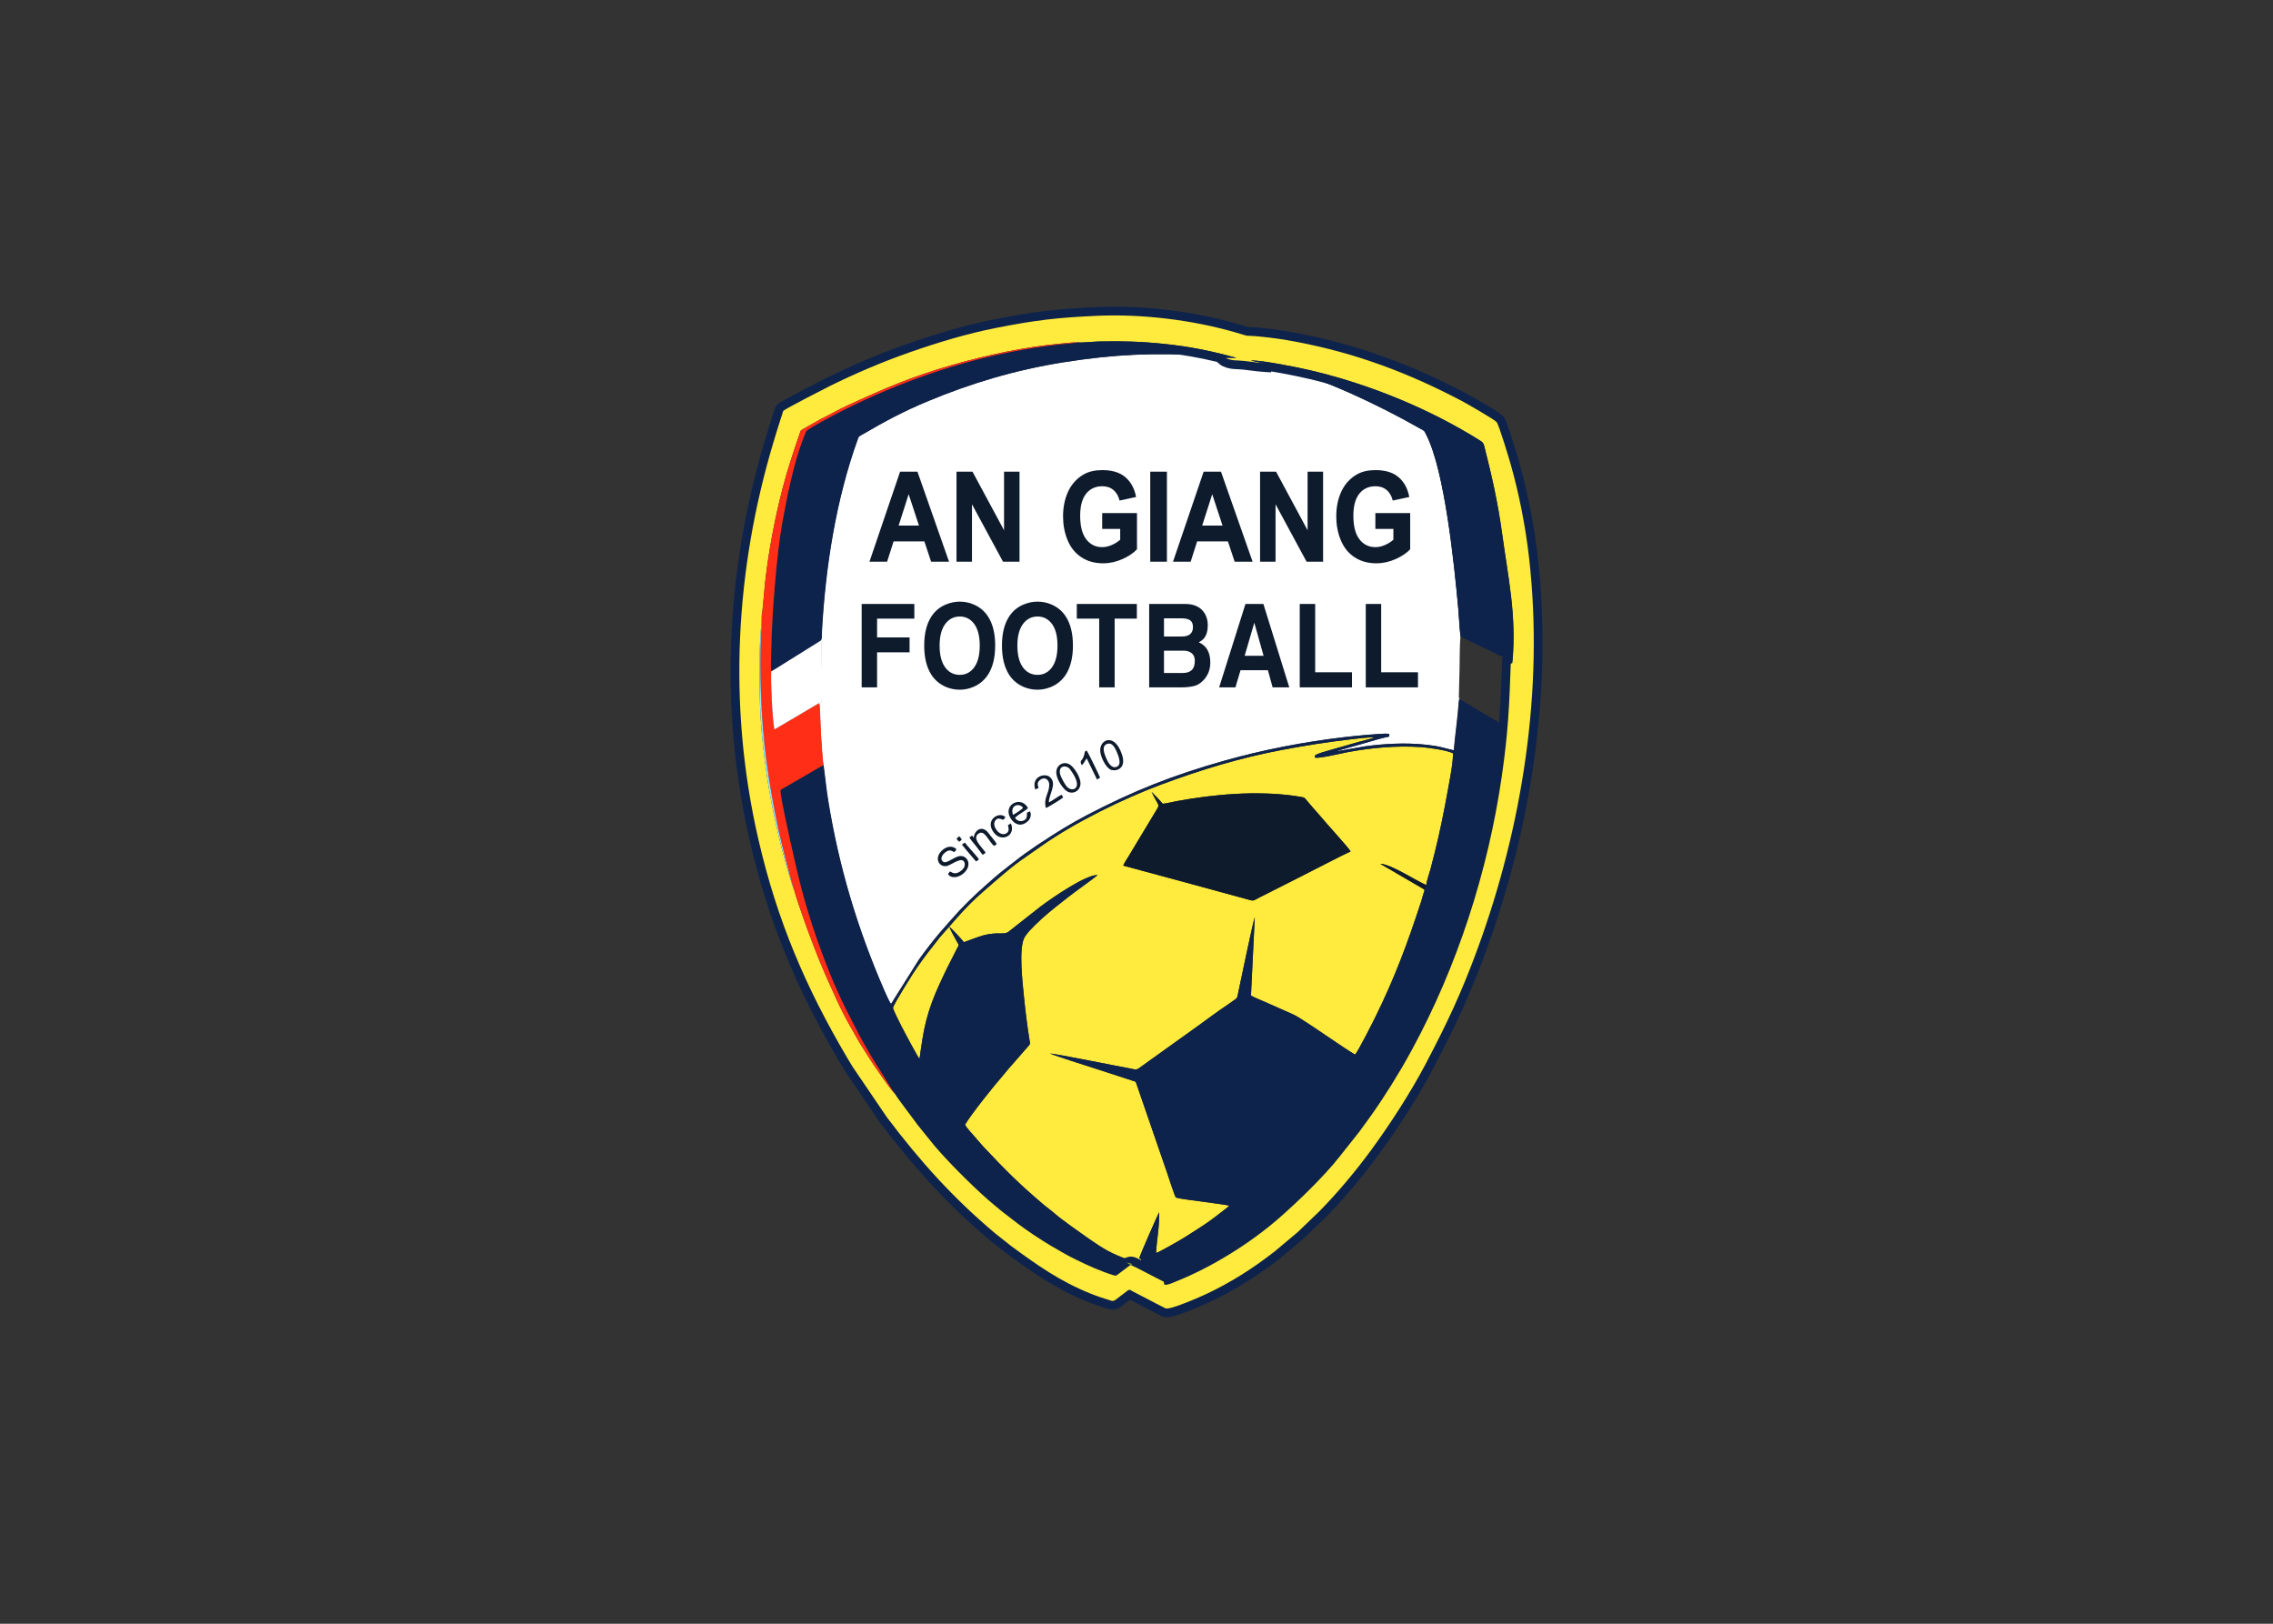 <svg clip-rule="evenodd" fill-rule="evenodd" stroke-linejoin="round" stroke-miterlimit="2" viewBox="0 0 560 400" xmlns="http://www.w3.org/2000/svg"><rect x="0" y="0" width="560" height="400" fill="#333333" stroke="none"/><g transform="matrix(.707 0 0 .707 179.971 75.272)"><path d="m31.316 116.766c.571-.062.335 1.143.341 2.292.019 4.422.267 16.279.031 18.993-.397.162-.565.224-.937.466l.142.23c.174.441.497 9.9.553 10.608.143 2.019.572 9.317.901 10.696.546 3.956.894 7.863 1.528 11.825 3.776 23.615 10.26 45.16 19.726 66.936.261.609 1.757 4.031 2.285 4.534l.46-.633c.143-.274.205-.385.36-.646l8.857-14.087c1.721-2.466 5.261-7.049 7.329-9.453l3.888-4.435c4.124-4.757 7.944-8.391 12.59-12.509.838-.739 1.41-1.173 2.211-1.95 1.354-1.292 10.422-8.378 11.763-9.18l3.621-2.54c.504-.335.827-.503 1.317-.832 4.975-3.335 10.416-6.683 15.776-9.484 16.136-8.435 29.968-13.932 47.874-18.981 13.59-3.838 27.714-6.565 41.962-8.242 2.565-.304 13.695-1.466 15.521-1.155l.093.95c-2.913.547-6.397 1.702-9.304 2.509l-6.82 1.913c-.366.106-.733.211-1.118.329-.248.081-.826.236-1.161.417l9.77-1.727c3.447-.497 6.925-.795 10.465-.938 3.677-.143 7.478-.037 11.081.36 5.236.572 5.254.969 9.589 1.938.46-5.459 1.336-10.981 1.733-16.819l.106-.733c.118-.323-.044-.056.18-.348l.273.168c0-.323.069-.242-.273-.168-.236-.23-.205-.503-.205-1.081l.242-9.763c.062-3.497.025-7.472.298-10.932-.372-3.037-.484-6.347-.757-9.428-1.46-16.273-4.789-48.203-11.081-60.669-.987-1.962-.671-1.484-2.49-2.521-7.559-4.298-15.876-8.503-23.807-12.062-7.888-3.54-22.018-9.149-30.546-10.559-2.229-.149-4.447-.521-6.726-.757-1.249-.131-2.441-.162-3.714-.243-.783-.056-2.36-.484-2.826-.869-2.267-.156-4.59-.547-6.919-.702-17.546-1.155-31.943-.509-49.545 2.286-17.037 2.708-32.515 7.428-47.061 13.484-8.813 3.67-14.975 7.012-22.651 11.477-1.565.913-1.541.684-1.944 1.802-7.609 21.067-11.255 44.452-12.509 66.935-.087 1.46.112 2.727-.472 3.298z" fill="#fff" fill-rule="nonzero"/><path d="m240.657 207.72c-4.783 14.627-9.037 26.111-15.869 40.055-.82 1.67-5.944 11.844-7.106 13.204-1.111-.491-7.447-4.826-8.558-5.571-2.044-1.379-11.025-7.54-12.888-8.348l-9.938-4.41c-1.124-.503-4.192-1.708-4.925-2.254l1.329-27.248c-.615 1.367-5.366 24.447-5.844 26.614-.398 1.82-.236 1.41-1.584 2.416-.727.547-1.522 1.106-2.354 1.659-3.118 2.068-6.453 4.577-9.534 6.813l-21.229 15.211c-.857.615-2.137.081-3.373-.131-3.335-.571-25.117-4.987-27.434-5.124.839.541 16.751 5.565 17.559 5.839l11.049 3.602c1.323.435 1.174.137 1.596 1.41l7.534 21.856c1.075 3.062 1.944 5.721 3.025 8.777.429 1.211 2.646 8.142 3.056 8.658.397.41 8.801 1.41 9.298 1.484 3.167.466 6.298.826 9.409 1.373-.764.739-1.894 1.546-2.795 2.254-2.478 1.951-5.024 3.851-7.676 5.516-2.646 1.67-5.447 3.583-8.23 5.111-1.199.659-2.223 1.28-3.404 1.901-.72.379-2.788 1.577-3.465 1.726.192-4.453 1.217-9.049 1.087-14.167-.379.447-6.801 15.118-6.957 16.025l.839.459c-.28.348-.727.478-1.143.665-1.391.627-2.366-.199-3.714-.702-6.211-2.304-8.168-3.559-13.466-7.186l-6.043-4.292c-1.987-1.54-3.95-2.801-5.851-4.472-1.236-1.093-2.602-2.031-3.9-3.13-8.733-7.41-13.174-11.882-21.124-20.335l-3.204-3.677c-.957-1.174-2.404-2.565-3.094-3.876 1.957-3.453 10.422-13.999 13.137-17.067.764-.864 1.341-1.665 2.018-2.423l7.031-8.037c.553-.627.485-.751.317-1.757-.839-5.131-1.478-10.335-1.994-15.553-.441-4.434-1.801-15.912.019-20.049.335-.757 1.366-2.086 1.782-2.527 1.516-1.603 2.721-2.82 4.41-4.348 2.981-2.702 6.273-5.23 9.553-7.801 2.515-1.969 8.21-5.95 9.95-7.435-4.168-.143-15.615 7.795-19.664 10.776l-11 8.652c-1.907 1.814-3.534.062-9.372 1.64-1.677.453-6.454 2.317-6.609 2.335-.453-.764-4.466-5.006-5.074-5.403.341 1.049 1.962 3.925 2.621 5.118.863 1.552.782 1.118.025 2.577-2.255 4.36-4.454 8.727-6.497 13.304-1.646 3.683-3.05 7.36-4.149 11.615-1.199 4.627-1.658 8.558-2.366 13.446-.528-.664-1.193-1.913-1.659-2.776-.497-.919-1.093-1.907-1.583-2.863-.988-1.938-2.118-3.845-3.137-5.901-.491-1-2.87-5.633-2.857-6.254.012-.547 2.77-5.192 3.217-5.894l3.453-5.578c2.348-3.652 4.895-7.093 7.603-10.484.639-.801 1.335-1.671 1.938-2.503l6.31-7.167c2.807-3.205 5.813-6.205 9.062-9.013 4.776-4.124 9.683-8.62 14.968-12.148l5.311-3.714c11.689-8.199 28.328-16.36 41.762-21.36 13.714-5.099 27.446-9.285 42.21-12.049 7.695-1.441 15.583-2.721 23.465-3.609 2.311-.261 6.068-.801 8.354-.683-.801.422-4.13 1.18-5.348 1.528l-10.813 3.099c-1.342.404-2.646.727-3.876 1.292-.608.28-.714.422-.54 1.112 1.447.391 9.441-1.559 11.503-1.938 8.198-1.509 16.676-2.279 25.142-1.751 2.757.173 9.273 1.08 11.384 2.167.162 2.783-1.068 9-1.608 12.012-1.392 7.696-2.87 15.31-4.795 22.881-.454 1.802-.926 3.659-1.404 5.466-.385 1.447-1.372 4.205-1.472 5.497-.459.049-6.639-3.466-7.627-3.994-1.54-.826-6.484-3.466-8.36-3.317l14.981 8.727c.54.484.255-.081.36.689-.447 1.075-.764 2.541-1.161 3.758zm-56.197-1.54 13.534-6.839c2.031-1.006 16.682-8.589 18.111-9.148-.373-.901-8.901-10.236-10.273-11.957-.832-1.037-1.696-1.913-2.615-2.975-.901-1.043-1.658-1.975-2.571-3.018-.64-.727-.528-.814-1.715-1.013-.875-.149-1.621-.273-2.472-.397-13.297-1.845-27.887-.559-41.067 1.863-1.453.267-3.397.795-4.776.895-.584-.702-1.242-1.379-1.882-2.1l-1.987-2.018c2.54 5.248 2.975 4.105 1.59 6.472l-7.665 12.713c-.695 1.106-1.198 2.019-1.881 3.137-.46.752-1.69 2.578-1.913 3.36 14.223 3.851 28.514 7.671 42.725 11.602 3.031.839 2.248.752 4.857-.577z" fill="#ffeb3d"/><path d="m33.986 171.876c3.777 23.615 10.261 45.16 19.72 66.936.267.609 1.764 4.025 2.286 4.534l.466-.633c.143-.267.199-.385.354-.646l8.863-14.087c1.72-2.466 5.261-7.049 7.329-9.453l3.882-4.435c4.13-4.757 7.95-8.391 12.596-12.509.838-.739 1.403-1.173 2.211-1.95 1.347-1.292 10.422-8.378 11.763-9.18l3.621-2.54c.503-.335.826-.503 1.317-.832 4.975-3.335 10.416-6.683 15.776-9.478 16.136-8.441 29.968-13.938 47.868-18.987 13.596-3.838 27.719-6.565 41.967-8.242 2.566-.304 13.689-1.472 15.522-1.155l.093.95c-2.913.547-6.397 1.702-9.304 2.509l-6.82 1.913c-.373.106-.733.211-1.118.329-.248.081-.832.236-1.161.417l9.763-1.733c3.447-.491 6.926-.789 10.472-.932 3.677-.143 7.472-.037 11.08.36 5.236.572 5.255.969 9.59 1.938.46-5.459 1.336-10.981 1.727-16.819l.105-.733c.125-.323-.037-.056.187-.348l.267.168c.186.267 15.316 9.223 15.695 9.273l1.087-23.161-16.714-8.056c-.372-3.037-.484-6.347-.758-9.428-1.459-16.273-4.794-48.203-11.08-60.669-.987-1.962-.671-1.484-2.497-2.521-7.559-4.298-15.869-8.503-23.8-12.062-7.888-3.54-22.024-9.149-30.546-10.559-.695-.174-1.323-.292-2.068-.428l-1.95-.385c-.218-.081-.23-.106-.336-.174 4.919.149 16.081 2.391 21.093 3.577 20.571 4.87 41.477 13.522 58.762 24.422.863.546 1.161.969 1.372 1.807 2.684 10.584 4.746 19.602 6.274 30.745 2.149 15.688 5.049 28.377 3.534 44.892-.23.174-.019.032-.28.156l-.292.13c-.515 14.981-.938 23.975-3.074 38.9-4.82 33.601-15.677 66.705-31.21 95.326-1.261 2.323-2.51 4.571-3.77 6.701-4.808 8.143-9.006 14.497-14.72 22.155l-7.044 8.875c-5.372 6.826-14.614 15.708-20.943 21.229-10.068 8.801-23.552 17.155-35.906 22.068-.956.379-2.994 1.385-4.068 1.099-.323-1.031.217-.863-.801-1.341-1.758-.832-9.745-5.106-10.435-5.298-.025-.037-.093-.162-.105-.193-.006-.025-.025-.068-.031-.093 0-.018-.007-.062-.013-.081-.006-.031.019-.124.019-.254l-1.733-.51c.354.268.795.634 1.261.82l-.36.385-3.888 2.938c-.603.429-.677.64-1.572.36-4.664-1.441-8.857-3.378-13.18-5.478-2.981-1.441-6.111-3.291-8.95-4.968-3.136-1.851-8.192-5.218-11.086-7.416l-5.267-4.056c-.46-.373-.826-.677-1.279-1.019l-3.814-3.217c-5.72-4.969-16.105-15.279-20.602-21.13l-4.161-5.167c-1.522-2.156-6.652-8.727-7.845-10.752-.006-.248.069-.211-.155-.186l-.192-.23c.049-.254.124-.229-.112-.174l-6.919-11.024c-1.503-2.373-5.28-9.099-6.478-11.577-1-2.056-2.087-4.013-3.124-6.081-1.764-3.521-4.18-8.857-5.615-12.447-4.627-11.552-8.137-22.042-11.112-34.203-.739-3.007-6.745-28.962-6.167-30.018l15.006-8.689c.546 3.956.894 7.863 1.527 11.825zm209.95 24.484c.478-1.807.944-3.664 1.404-5.466 1.919-7.571 3.403-15.185 4.795-22.887.54-3.006 1.77-9.223 1.608-12.006-2.111-1.087-8.627-2-11.384-2.167-8.466-.528-16.944.242-25.142 1.751-2.069.379-10.056 2.329-11.503 1.938-.174-.69-.068-.832.54-1.112 1.23-.565 2.534-.888 3.876-1.292l10.813-3.099c1.218-.348 4.547-1.106 5.342-1.528-2.28-.118-6.037.422-8.348.683-7.882.888-15.77 2.168-23.465 3.609-14.764 2.764-28.496 6.95-42.21 12.049-13.434 4.994-30.073 13.161-41.762 21.36l-5.311 3.714c-5.285 3.528-10.192 8.024-14.968 12.148-3.255 2.808-6.255 5.808-9.062 9.013l-6.31 7.167c-.603.826-1.299 1.702-1.938 2.503-2.708 3.391-5.255 6.832-7.603 10.484l-3.453 5.578c-.447.702-3.211 5.347-3.217 5.894-.019.621 2.366 5.254 2.857 6.254 1.019 2.056 2.143 3.963 3.137 5.901.49.95 1.086 1.944 1.583 2.863.466.863 1.131 2.112 1.659 2.776.708-4.888 1.167-8.819 2.36-13.446 1.105-4.255 2.509-7.932 4.155-11.615 2.043-4.577 4.242-8.944 6.497-13.304.757-1.459.838-1.025-.025-2.577-.659-1.193-2.28-4.069-2.621-5.118.608.391 4.621 4.639 5.074 5.403.155-.018 4.932-1.882 6.602-2.335 5.845-1.578 7.472.174 9.379-1.64l11-8.652c4.049-2.981 15.49-10.919 19.664-10.776-1.74 1.485-7.435 5.466-9.95 7.435-3.28 2.571-6.572 5.099-9.553 7.801-1.696 1.528-2.894 2.745-4.41 4.348-.416.441-1.447 1.77-1.782 2.527-1.82 4.137-.46 15.615-.019 20.049.516 5.218 1.155 10.422 1.994 15.553.168 1.006.236 1.13-.317 1.757l-7.031 8.031c-.677.764-1.254 1.565-2.018 2.429-2.715 3.068-11.18 13.614-13.137 17.067.69 1.311 2.131 2.702 3.094 3.876l3.204 3.677c7.95 8.453 12.391 12.925 21.124 20.335 1.298 1.099 2.664 2.037 3.9 3.124 1.901 1.677 3.864 2.938 5.851 4.478l6.043 4.292c5.298 3.627 7.255 4.882 13.466 7.186 1.348.503 2.323 1.329 3.714.702.416-.187.857-.317 1.143-.665l-.839-.459c.156-.907 6.578-15.578 6.95-16.025.137 5.118-.888 9.714-1.08 14.167.677-.149 2.745-1.347 3.459-1.726 1.187-.621 2.205-1.242 3.41-1.907 2.783-1.522 5.578-3.435 8.23-5.105 2.645-1.665 5.198-3.565 7.676-5.516.901-.708 2.031-1.515 2.795-2.254-3.118-.547-6.242-.907-9.409-1.373-.497-.074-8.907-1.074-9.298-1.484-.416-.516-2.627-7.447-3.056-8.658-1.081-3.056-1.95-5.715-3.025-8.777l-7.534-21.856c-.422-1.273-.279-.975-1.596-1.41l-11.049-3.608c-.808-.268-16.72-5.292-17.559-5.833 2.317.137 24.099 4.553 27.434 5.124 1.236.212 2.516.746 3.373.131l21.223-15.211c3.087-2.236 6.422-4.745 9.54-6.813.832-.553 1.621-1.112 2.354-1.659 1.348-1.006 1.186-.596 1.584-2.416.478-2.167 5.229-25.247 5.844-26.614l-1.329 27.248c.733.546 3.801 1.751 4.925 2.254l9.938 4.41c1.857.808 10.844 6.969 12.881 8.348 1.118.745 7.454 5.08 8.565 5.571 1.156-1.36 6.286-11.534 7.106-13.204 6.832-13.944 11.086-25.428 15.869-40.055.397-1.217.714-2.683 1.161-3.758l.646-2.105c.1-1.298 1.087-4.05 1.472-5.497z" fill="#0e234b"/><path d="m139.213 346.43-1.733 1.316c-1.87 1.373-3.099 2.684-5.683 1.92-2.553-.764-5.043-1.603-7.509-2.59-10.633-4.261-19.161-10.217-28.304-16.931l-.043-.032-5.515-4.378-.031-.025c-14.708-12.335-26.739-25.726-38.297-40.993l-.05-.062-12.018-17.713-.025-.044c-.652-1.025-1.267-2.068-1.888-3.118-5.547-9.409-10.683-19.055-15.198-29.011-7.075-15.615-12.398-31.639-16.23-48.34-10.652-46.427-8.254-94.258 5.398-139.785.757-2.54 1.534-5.08 2.347-7.602.199-.615.398-1.217.597-1.832.478-1.472.54-2.304 1.981-3.273.994-.665 2.174-1.273 3.23-1.845 1.652-.894 3.31-1.77 4.975-2.64 2.708-1.416 5.447-2.863 8.186-4.211 9.055-4.453 18.359-8.434 27.881-11.769 10.111-3.541 20.44-6.665 30.961-8.727 5.783-1.136 11.565-2.161 17.416-2.863 6.025-.721 12.062-1.093 18.117-1.36 15.994-.696 33.639 1.441 49.005 5.9.944.28 1.882.559 2.826.839.242.074.54.18.789.223.298.031.646.019.95.031 1.062.044 2.13.131 3.186.23 4.392.41 8.752 1.05 13.087 1.87 20.974 3.981 39.732 10.993 58.576 20.9 2.093 1.105 4.198 2.353 6.235 3.552 1.516.895 6.087 3.447 7.05 4.776.621.864 1.137 2.423 1.497 3.435.565 1.609 1.093 3.236 1.602 4.857.777 2.46 1.553 4.944 2.255 7.422 3.056 10.832 5.242 22.031 6.503 33.21 5.186 45.899-2.224 93.854-18.012 137.064-2.752 7.54-5.745 14.938-9.105 22.223-2.913 6.329-6.075 12.534-9.317 18.701-5.484 10.435-12.298 20.919-19.279 30.415-5.54 7.534-11.658 14.876-18.223 21.546l-.056.056-7.608 7.317-8.074 6.77-.038.031c-7.67 6.024-15.9 11.254-24.744 15.384-2.267 1.062-4.64 2.056-6.969 2.975-1.571.615-3.18 1.218-4.801 1.696-1.54.453-3.435.932-4.95.155-2.199-1.118-4.398-2.242-6.54-3.385zm30.272-326.816c-6.211-1.484-12.36-2.577-18.838-3.242-7.422-.751-14.54-.956-21.999-.807-2.565.049-5.248.49-7.801.316-1.658-.111-3.913.286-5.615.435-12.31 1.093-25.055 3.857-36.924 7.255-6.714 1.919-13.254 4.136-19.726 6.751-5.664 2.286-11.223 4.814-16.763 7.366-2.882 1.329-5.621 2.926-8.466 4.335-1.398.69-2.708 1.559-4.106 2.28-.639.335-1.254.727-1.881 1.087-.118.062-.236.13-.361.192-2.149 6.298-4.273 12.571-5.937 19.025-2.684 10.403-4.764 21.316-5.95 32.005-.205 1.875-.348 3.776-.522 5.652-.1 1.08-.292 4.198-.659 5.981-.167 4-.639 7.987-.683 12-.062 6.136-.136 12.285.075 18.421.23 6.752.869 13.41 1.733 20.111 1.701 13.168 4.59 26.366 8.391 39.086.242.801.49 1.603.751 2.404.174.546.379 1.254.615 1.801l.236.317.137.627c.348 1.534 1.018 3.329 1.521 4.832.547 1.609 1.1 3.211 1.659 4.82 1.099 3.167 2.298 6.298 3.484 9.434 2.335 6.186 5.031 12.211 7.782 18.223 1.323 2.882 2.74 5.758 4.317 8.516 1.547 2.72 3 5.49 4.702 8.117.882 1.361 1.751 2.727 2.596 4.112.397.658.876 1.329 1.311 1.969.832 1.23 1.683 2.453 2.534 3.671.782 1.118 1.571 2.229 2.378 3.329.212.279.454.621.702.95l.025-.006.547.652h.31l.205.335 1.118.665-.18.72.13.156-.018.198c.335.51.708 1.013 1.056 1.497.757 1.056 1.54 2.1 2.323 3.143 1.304 1.739 2.658 3.472 3.912 5.248l4.125 5.118.024.031c2.882 3.752 6.454 7.435 9.777 10.801 3.341 3.379 6.819 6.77 10.366 9.857l3.763 3.161c.435.336.858.683 1.23.988l5.267 4.056c1.702 1.31 3.503 2.546 5.292 3.739 1.795 1.192 3.621 2.372 5.478 3.465 2.857 1.69 5.745 3.404 8.733 4.851 3.937 1.907 7.869 3.733 12.037 5.087l3.807-2.882.447-.155c1.075-.379 1.658-.447 2.783-.137.751.205 1.763.764 2.465 1.118 1.174.596 2.348 1.205 3.516 1.814 1.627.844 3.292 1.764 4.956 2.546.453.211.845.441 1.174.702.491-.199.975-.422 1.267-.54 12.198-4.845 25.142-12.888 35.024-21.521 3.776-3.305 7.453-6.777 10.993-10.323 3.317-3.329 6.646-6.832 9.571-10.509l7.012-8.838c5.292-7.099 10.006-14.223 14.509-21.85 1.286-2.174 2.51-4.385 3.714-6.603 15.733-28.98 26.192-61.669 30.875-94.307.919-6.422 1.659-12.832 2.131-19.304.465-6.41.689-12.838.913-19.266l.062-1.895.664-.298c.534-7.31.193-14.403-.683-21.713-.826-6.938-2.031-13.832-2.981-20.751-1.423-10.36-3.627-20.229-6.193-30.347l-.055-.037c-17.385-10.969-37.832-19.298-57.837-24.037-3.36-.795-6.77-1.478-10.167-2.099-1.075-.193-2.149-.385-3.23-.559l-.056.329-2.783-.186c-2.298-.149-4.552-.535-6.838-.771-1.199-.118-2.403-.149-3.608-.229-1.379-.094-3.528-.696-4.578-1.578z" fill="#0e234b"/><path d="m175.932 9.354c6.137 1.782 2.037.844 8.317 1.428 4.341.41 8.54 1.019 12.807 1.832 21.067 3.994 39.191 10.863 57.725 20.602 1.794.944 11.626 6.584 12.223 7.416.851 1.174 4.292 12.615 4.894 14.751 2.907 10.279 5.143 21.49 6.41 32.726 5.173 45.787-2.392 93.37-17.844 135.679-5.746 15.72-10.758 26.272-18.261 40.545-5.205 9.9-12.496 21.136-19.03 30.03-5.41 7.354-11.633 14.795-17.944 21.211l-7.534 7.242-7.956 6.676c-7.447 5.851-15.428 10.944-24.148 15.019-1.398.652-12.54 5.639-14.043 4.875-2.168-1.105-4.342-2.211-6.522-3.379l-4.819-2.496c-.64-.33-1.062-.783-1.671-.398l-2.863 2.174c-1.528 1.124-1.932 1.77-3.007 1.453-2.608-.776-4.813-1.521-7.248-2.497-10.633-4.266-18.701-9.999-27.626-16.558l-5.441-4.31c-14.863-12.466-26.254-25.217-37.819-40.502l-11.95-17.602c-.658-1.044-1.192-1.95-1.838-3.037-14.242-24.155-24.428-47.508-31.08-76.488-10.732-46.769-7.894-94.072 5.342-138.226.757-2.521 1.521-5.031 2.335-7.546.205-.64.404-1.242.596-1.82.404-1.261.267-1.342.777-1.683 1.851-1.242 14.459-7.714 16.036-8.491 8.683-4.273 17.932-8.26 27.54-11.626 9.583-3.361 19.981-6.547 30.545-8.615 13.503-2.652 21.18-3.559 35.08-4.168 15.602-.683 33.167 1.472 48.017 5.783zm3.137 9.944c-1.255-.131-2.441-.162-3.714-.243-.783-.056-2.361-.484-2.826-.869l3.844.043c-.192-.068-.546-.143-.789-.211-8.391-2.267-15.776-3.776-24.626-4.677-7.987-.82-14.391-.987-22.366-.826-2.248.044-5.571.472-7.54.323-1.571-.093-4.435.298-6.087.441-12.329 1.087-25.806 4.012-37.502 7.36-14.366 4.106-23.875 8.267-36.918 14.279-3.043 1.404-5.664 2.944-8.54 4.366-1.41.696-2.708 1.566-4.155 2.305-.733.385-1.261.733-1.987 1.143-1.528.863-1.336.658-1.64 1.558-2.18 6.385-4.317 12.621-6.106 19.553-2.627 10.167-4.85 21.788-6.03 32.433-.156 1.416-.982 11.23-1.162 11.565l-.006-.739c-.112 4.379-.665 8.621-.714 13.111-.156 15.161-.193 23.261 1.832 38.95 1.708 13.248 4.689 26.85 8.496 39.57.205.683 1.361 4.509 1.684 4.944.379 1.695 2.571 7.956 3.273 9.987 1.13 3.242 2.341 6.422 3.509 9.515 2.441 6.453 5.099 12.372 7.869 18.409 1.361 2.982 2.882 6.044 4.435 8.764 1.621 2.832 3.006 5.497 4.795 8.261.851 1.316 1.789 2.788 2.546 4.037.603.994 7.391 10.944 8.224 11.44-.062.249-.125.212.112.174l.192.23c-.019.242-.081.186.155.186 1.193 2.025 6.323 8.596 7.845 10.752l4.161 5.167c4.497 5.851 14.882 16.161 20.602 21.136l3.82 3.211c.447.342.813.646 1.273 1.019l5.267 4.056c2.894 2.198 7.95 5.565 11.086 7.416 2.839 1.677 5.975 3.527 8.95 4.968 4.323 2.1 8.516 4.037 13.18 5.478.895.28.975.069 1.572-.36l3.888-2.938c.49-.174.465-.205.962-.074.69.192 8.677 4.466 10.435 5.298 1.018.478.478.31.807 1.341 1.068.286 3.106-.72 4.062-1.099 12.354-4.913 25.838-13.267 35.906-22.068 6.329-5.521 15.571-14.403 20.943-21.229l7.044-8.875c5.714-7.658 9.912-14.012 14.72-22.155 1.26-2.13 2.509-4.378 3.77-6.701 15.533-28.621 26.39-61.725 31.21-95.326 2.143-14.925 2.559-23.919 3.074-38.9l.292-.13c.261-.124.05.018.28-.156 1.515-16.515-1.385-29.204-3.534-44.892-1.528-11.143-3.59-20.155-6.274-30.745-.211-.838-.509-1.261-1.372-1.807-17.285-10.9-38.191-19.552-58.762-24.422-5.006-1.186-16.174-3.428-21.093-3.577.106.068.118.093.336.174l1.95.385c.745.136 1.373.254 2.068.428-2.23-.149-4.447-.521-6.726-.757z" fill="#ffeb3d"/><g fill-rule="nonzero"><path d="m121.052 12.838c-.23.205-5.727.627-6.223.683-6.615.789-11.249 1.485-17.95 2.82-21.08 4.192-42.297 12.105-61.209 22.018-2.975 1.559-6.044 3.242-8.789 4.987-.72.46-.882 1.429-1.205 2.224-3.602 8.844-5.993 21.186-7.677 30.483-1.931 10.708-3.67 32.558-3.801 44.583-.025 1.857-.254 5.136-.025 6.826.659-.243 5.298-3.298 6.41-3.932.702-.397 1.559-.969 2.211-1.372l8.634-5.392c.583-.571.385-1.832.472-3.298 1.254-22.483 4.9-45.868 12.508-66.935.404-1.118.379-.889 1.945-1.802 7.676-4.465 13.831-7.807 22.657-11.477 14.54-6.056 30.018-10.776 47.055-13.484 17.601-2.795 31.999-3.435 49.538-2.286 2.336.155 4.652.546 6.926.702l3.844.043c-.192-.068-.546-.143-.782-.211-8.398-2.267-15.783-3.776-24.633-4.677-7.987-.82-14.391-.987-22.366-.826-2.248.044-5.571.472-7.54.323z" fill="#0e234b"/><path d="m136.878 195.155c14.216 3.851 28.514 7.671 42.725 11.602 3.031.839 2.248.752 4.857-.577l13.534-6.839c2.031-1.006 16.682-8.589 18.105-9.148-.367-.901-8.895-10.236-10.267-11.957-.832-1.037-1.696-1.913-2.615-2.975-.901-1.043-1.658-1.975-2.571-3.018-.64-.727-.528-.814-1.715-1.013-.875-.149-1.621-.273-2.472-.397-13.297-1.845-27.887-.559-41.067 1.863-1.453.267-3.397.795-4.776.895-.584-.702-1.242-1.379-1.882-2.1l-1.987-2.018c2.54 5.248 2.975 4.105 1.584 6.472l-7.659 12.713c-.695 1.106-1.198 2.019-1.881 3.137-.46.752-1.69 2.578-1.913 3.36z" fill="#0e1b2d"/><path d="m10.925 107.841c.037 2.162-.099 4.54-.248 6.689-.367 5.311-.267 14.764-.093 20.006.571 17.198 2.596 31.316 6.061 47.787.721 3.416 4.261 17.776 5.572 21.354.379 1.695 2.571 7.956 3.273 9.987 1.13 3.242 2.341 6.422 3.509 9.515 2.441 6.453 5.099 12.372 7.869 18.409 1.361 2.982 2.882 6.044 4.435 8.764 1.621 2.832 3.006 5.497 4.795 8.261.851 1.323 1.789 2.788 2.546 4.037.603.994 7.391 10.95 8.224 11.44-.062.249-.125.212.118.174l.186.23c-.019.242-.081.186.155.186 0-.248.069-.211-.155-.186l-.186-.23c.043-.254.118-.229-.118-.174l-6.913-11.024c-1.509-2.373-5.286-9.099-6.484-11.577-1-2.056-2.087-4.013-3.124-6.081-1.764-3.521-4.18-8.857-5.615-12.44-4.621-11.559-8.137-22.049-11.112-34.21-.739-3.007-6.745-28.962-6.167-30.018l15.006-8.689c-.33-1.379-.758-8.677-.907-10.696-.05-.708-.373-10.167-.547-10.608l-.143-.23c-2.683 1.559-5.13 3.093-7.844 4.665l-7.72 4.527c-.696-3.714-1.311-16.403-1.125-20.247-.229-1.69 0-4.969.019-6.826.137-12.025 1.876-33.875 3.807-44.583 1.677-9.297 4.075-21.639 7.677-30.483.323-.795.485-1.764 1.205-2.217 2.745-1.752 5.814-3.435 8.789-4.994 18.912-9.913 40.129-17.826 61.209-22.018 6.701-1.335 11.329-2.031 17.95-2.82.496-.056 5.993-.478 6.223-.683-1.571-.093-4.435.298-6.087.441-12.329 1.087-25.806 4.012-37.502 7.36-14.366 4.106-23.875 8.267-36.918 14.279-3.043 1.404-5.664 2.944-8.54 4.366-1.41.696-2.708 1.566-4.155 2.305-.733.385-1.261.733-1.987 1.143-1.528.863-1.33.658-1.64 1.558-2.18 6.385-4.317 12.621-6.106 19.553-2.627 10.167-4.85 21.788-6.03 32.433-.156 1.416-.982 11.23-1.162 11.565z" fill="#ff2e17"/><path d="m14.173 127.462c-.186 3.844.429 16.533 1.125 20.247l7.72-4.527c2.714-1.565 5.161-3.1 7.844-4.659.373-.248.541-.31.938-.472.236-2.714-.012-14.571-.031-18.987-.006-1.155.23-2.354-.341-2.298l-8.634 5.392c-.652.403-1.509.975-2.211 1.372-1.112.634-5.751 3.689-6.41 3.932z" fill="#fff"/><path d="m22.217 203.677c-1.311-3.578-4.851-17.938-5.572-21.354-3.465-16.471-5.49-30.589-6.061-47.787-.174-5.242-.274-14.695.093-20.006.149-2.149.285-4.527.248-6.689l-.006-.739c-.112 4.379-.665 8.621-.714 13.111-.156 15.161-.193 23.261 1.832 38.95 1.708 13.248 4.689 26.85 8.496 39.57.205.683 1.361 4.509 1.684 4.944z" fill="#9be4fa"/></g><path d="m74.681 190.658c-.621.51-1.814 1.988-.764 2.994 1.372 1.323 4.23-2.068 6.583-1.845 2.149.199 3.491 2.951 1.323 5.416-2.062 2.342-4.981 2.522-6.037.864l.677-.895c.727.193.845.628 1.77.621.709 0 1.205-.267 1.721-.59.683-.422 1.987-1.496 1.646-2.931-.652-2.77-4.702.739-6.273 1.006-2.541.429-4.28-2.466-2.025-5.012 1.149-1.305 3.124-2.379 4.969-1.255.844.516.161.795-.249 1.379-.9-.217-1.497-1.261-3.341.248zm60.83-36.346c.46.851 1.044 2.279 1.236 3.36.77 4.292-3.205 4.751-4.509 3.925-1.429-.907-2.913-3.552-3.329-5.819-.721-3.957 3.789-6.727 6.602-1.466zm-4.621 3.316c.578 1.373 1.752 3.789 3.652 3.106 1.832-.665.801-3.478.187-4.932-.591-1.391-1.584-3.751-3.51-3.055-2.006.72-.975 3.329-.329 4.881z" fill="#0e1b2d"/><path d="m118.592 160.181c1.162.919 3.118 3.658 3.354 5.938.292 2.888-2.745 4.664-5.012 2.888-1.199-.938-3.124-3.627-3.379-5.919-.329-2.994 2.733-4.733 5.037-2.907zm-1.403 7.422c1.751 2.106 6.341.969 1.143-6.012-1.168-1.571-4.106-1.404-3.51 1.497.286 1.36 1.721 3.733 2.367 4.515zm-10.987 1.013c-1.472-4.522 3.322-5.814 5.037-4.385 2.77 2.292-.311 6.055-.299 8.869.615-.261 1.541-.901 2.149-1.267.628-.379 1.665-1.205 2.354-1.354l.479.925c-.329.373-5.429 3.572-6.019 3.665-.919-3.547 1.174-5.068 1.174-8.105.006-1.423-1.093-2.646-2.602-2.038-.479.193-1.093.733-1.274 1.168-.36.838.019 1.298.162 2.012z" fill="#0e1b2d"/><path d="m101.966 179.516c1.31-.485 1.341-1.23 1.335-2.826l1.037-.466c.553.826.305 2.13-.205 2.857-.397.578-1.279 1.311-2.143 1.603-2.273.77-3.919-1.081-4.614-2.454-2.255-4.465 3.981-7.552 6.316-3.093-1.341 1.174-3.267 2.118-4.54 3.298.311.752 1.565 1.541 2.814 1.081zm-.025-4.522c-1.149-1.726-4.64-1.149-3.516 2.478.373-.136 3.224-1.937 3.516-2.478zm-14.074 16.397-2.311-3.062c-.497-.621-2.112-2.472-2.304-3.037l.932-.621.571.727c.329-2.739 3.074-4.603 5.348-1.329.285.416.577.689.888 1.118.515.72 1.509 1.701 1.782 2.503l-.913.602c-1.925-1.534-3.341-5.987-5.546-4.211-1.888 1.528.491 3.814 1.956 5.689.373.478.41.398.615.938zm153.591 11.882-14.981-8.727c1.876-.149 6.826 2.491 8.36 3.317.988.528 7.168 4.043 7.627 3.994l-.646 2.105c-.105-.77.18-.205-.36-.689zm-146.399-24.08c-1.298-.466-2.18-.87-2.938.515-.962 1.771 1.522 5.174 3.652 4.361 1.305-.497 1.354-1.572.882-3l1.056-.628c1.826 4.218-3.186 6.764-5.919 3.23-3.385-4.379 1.832-7.639 4.043-5.391zm28.266-22.912c.199-.864.013-.932.82-1.218.224.205 4.472 8.764 4.646 9.46l-1.075.602-3.583-7.335c-.621.664-.944 1.938-1.783 2.329-.876-2.068.317-1.006.975-3.838zm-41.421 33.104c-.13-.155-1.223-1.522-1.248-1.54.366-.28.553-.509 1.074-.69.522.926 4.615 5.143 4.826 5.814-.354.31-.497.528-1.037.696-.323-.491-.795-.907-1.174-1.404zm-2.254-4.447c.422.267.695.652.937 1.205l-.875.689c-.361-.304-.739-.677-.938-1.08z" fill="#0e1b2d"/><path d="m138.971 334.585c.49-.174.465-.205.962-.074-.025-.037-.093-.162-.105-.193-.006-.018-.025-.068-.025-.093-.006-.018-.013-.062-.019-.081-.006-.031.019-.124.025-.254l-1.739-.51c.354.268.795.634 1.261.82z" fill="#93a83e" fill-rule="nonzero"/><path d="m173.336 82.165h-10.714l-2.267 7.081h-6.143l10.671-31.353h6.049l11.012 31.353h-6.254zm-105.779 0h-10.714l-2.267 7.081h-6.143l10.664-31.353h6.056l11.006 31.353h-6.248zm163.448-.571v-3.777h-6.279v-5.496h12.13v12.571l-.025.031c-1.311 1.459-3.149 2.565-5.056 3.416-2.093.931-4.335 1.472-6.714 1.472-2.789 0-5.329-.646-7.54-2.075-2.342-1.515-3.857-3.621-4.826-5.931-1.124-2.683-1.602-5.503-1.602-8.342 0-2.956.49-5.937 1.794-8.701 1.1-2.342 2.789-4.398 5.274-5.857 1.95-1.155 4.248-1.571 6.608-1.571 3.006 0 5.888.627 8.037 2.465 2.162 1.851 3.23 4.292 3.708 6.801l.019.112-5.758 1.23-.031-.124c-.329-1.323-.969-2.597-2.124-3.565-1.062-.895-2.366-1.292-3.857-1.292-2.416 0-4.255.894-5.609 2.559-1.726 2.13-2.099 5.186-2.099 7.689 0 2.646.354 5.975 2.13 8.254 1.305 1.677 3.087 2.714 5.522 2.714 1.205 0 2.342-.292 3.397-.757 1.081-.479 2.056-1.081 2.901-1.826zm-29.9-3.298v-20.403h5.398v31.353h-5.758l-10.807-20.006v20.006h-5.397v-31.353h5.583zm-29.639-1.634-3.596-10.925-3.496 10.925zm-25.197-18.769h5.813v31.353h-5.813zm-10.466 23.701v-3.777h-6.279v-5.496h12.13v12.571l-.031.031c-1.305 1.459-3.143 2.565-5.05 3.416-2.093.931-4.335 1.472-6.714 1.472-2.789 0-5.335-.646-7.54-2.075-2.342-1.515-3.857-3.621-4.826-5.931-1.124-2.683-1.602-5.503-1.602-8.342 0-2.956.49-5.937 1.788-8.701 1.106-2.342 2.795-4.398 5.28-5.857 1.95-1.155 4.248-1.571 6.608-1.571 3 0 5.888.627 8.037 2.465 2.155 1.851 3.23 4.292 3.708 6.801l.019.112-5.758 1.23-.031-.124c-.329-1.323-.969-2.597-2.124-3.565-1.062-.895-2.366-1.292-3.857-1.292-2.422 0-4.261.894-5.609 2.559-1.726 2.13-2.099 5.186-2.099 7.689 0 2.646.354 5.975 2.124 8.254 1.311 1.677 3.087 2.714 5.528 2.714 1.199 0 2.342-.292 3.391-.757 1.081-.479 2.062-1.081 2.907-1.826zm-40.477-3.298v-20.403h5.391v31.353h-5.751l-10.813-20.006v20.006h-5.392v-31.353h5.578zm-29.645-1.634-3.596-10.925-3.491 10.925z" fill="#0e1b2d"/><path d="m272.488 123.797c1.36-16.142-1.484-28.676-3.602-44.123-1.528-11.142-3.59-20.16-6.273-30.75-.212-.832-.51-1.255-1.373-1.801-17.279-10.901-38.191-19.552-58.762-24.422-5.012-1.186-16.174-3.428-21.093-3.584.106.069.118.1.336.181l1.95.385c.745.136 1.373.254 2.068.428 8.528 1.41 22.658 7.019 30.546 10.559 7.931 3.559 16.242 7.764 23.8 12.062 1.826 1.037 1.51.559 2.497 2.521 6.286 12.466 9.621 44.396 11.081 60.669.273 3.081.385 6.391.757 9.428l14.236 6.863z" fill="#0e234b" fill-rule="nonzero"/><path d="m226.75 103.972v23.813h12.826v5.26h-18.198v-29.073zm-22.999 0v23.813h12.826v5.26h-18.205v-29.073zm-26.011 23.08-1.789 5.993h-5.671l9.174-29.073h6.248l9.025 29.073h-5.808l-1.646-5.993zm1.434-5.025h6.596l-3.236-11.503zm-33.272 11.018v-29.073h12.552c2.808 0 4.907.863 6.298 2.596 1.05 1.317 1.572 2.932 1.572 4.845 0 1.813-.373 3.248-1.131 4.291-.459.628-1.13 1.168-2.012 1.621 1.478.659 2.534 1.646 3.18 2.963.565 1.106.845 2.478.845 4.099 0 1.187-.199 2.28-.578 3.292-.391 1.006-.932 1.901-1.652 2.696-.882.95-1.77 1.596-2.658 1.944-1.249.484-3.081.726-5.516.726zm5.161-12.794v7.77h6.603c1.347 0 2.385-.342 3.087-1.031.708-.684 1.055-1.77 1.055-3.261 0-1.162-.366-2.031-1.111-2.609-.739-.584-1.659-.869-2.752-.869zm0-11.267v6.323h6.305c1.149 0 2.049-.242 2.695-.727.733-.571 1.099-1.404 1.099-2.515 0-1.131-.323-1.938-.975-2.392-.658-.459-1.646-.689-2.962-.689zm-17.192.093v23.968h-5.385v-23.968h-7.807v-5.105h20.931v5.105zm-39.272 9.397c0-4.142.814-7.478 2.429-10.012 1.273-2.006 3.006-3.441 5.198-4.329 1.578-.646 3.174-.969 4.783-.969 1.621 0 3.186.311 4.689.932 2.193.913 3.932 2.354 5.199 4.335 1.621 2.528 2.435 5.876 2.435 10.043 0 4.124-.814 7.472-2.435 10.044-1.267 1.987-3.006 3.447-5.199 4.372-1.546.64-3.111.963-4.689.963-1.658 0-3.242-.311-4.745-.932-2.193-.913-3.926-2.36-5.199-4.323-1.64-2.602-2.466-5.975-2.466-10.124zm5.373 0c0 3.665.801 6.385 2.397 8.168 1.23 1.354 2.777 2.037 4.64 2.037 1.807 0 3.329-.683 4.553-2.037 1.596-1.783 2.391-4.503 2.391-8.168 0-3.652-.795-6.36-2.391-8.105-1.224-1.354-2.746-2.018-4.553-2.018-1.826 0-3.354.664-4.602 2.018-1.628 1.77-2.435 4.478-2.435 8.105zm-32.465 0c0-4.142.814-7.478 2.429-10.012 1.273-2.006 3.006-3.441 5.198-4.329 1.578-.646 3.174-.969 4.783-.969 1.621 0 3.18.311 4.689.932 2.192.913 3.931 2.354 5.192 4.335 1.628 2.528 2.441 5.876 2.441 10.043 0 4.124-.813 7.472-2.441 10.044-1.261 1.987-3 3.447-5.192 4.372-1.547.64-3.112.963-4.689.963-1.659 0-3.242-.311-4.746-.932-2.192-.913-3.925-2.36-5.198-4.323-1.646-2.602-2.466-5.975-2.466-10.124zm5.366 0c0 3.665.802 6.385 2.404 8.168 1.224 1.354 2.77 2.037 4.64 2.037 1.807 0 3.323-.683 4.552-2.037 1.59-1.783 2.392-4.503 2.392-8.168 0-3.652-.802-6.36-2.392-8.105-1.229-1.354-2.745-2.018-4.552-2.018-1.826 0-3.354.664-4.603 2.018-1.627 1.77-2.441 4.478-2.441 8.105zm-21.788 2.348v12.223h-5.372v-29.073h18.359v5.105h-12.987v6.547h11.323v5.198z" fill="#0e1b2d"/></g></svg>
